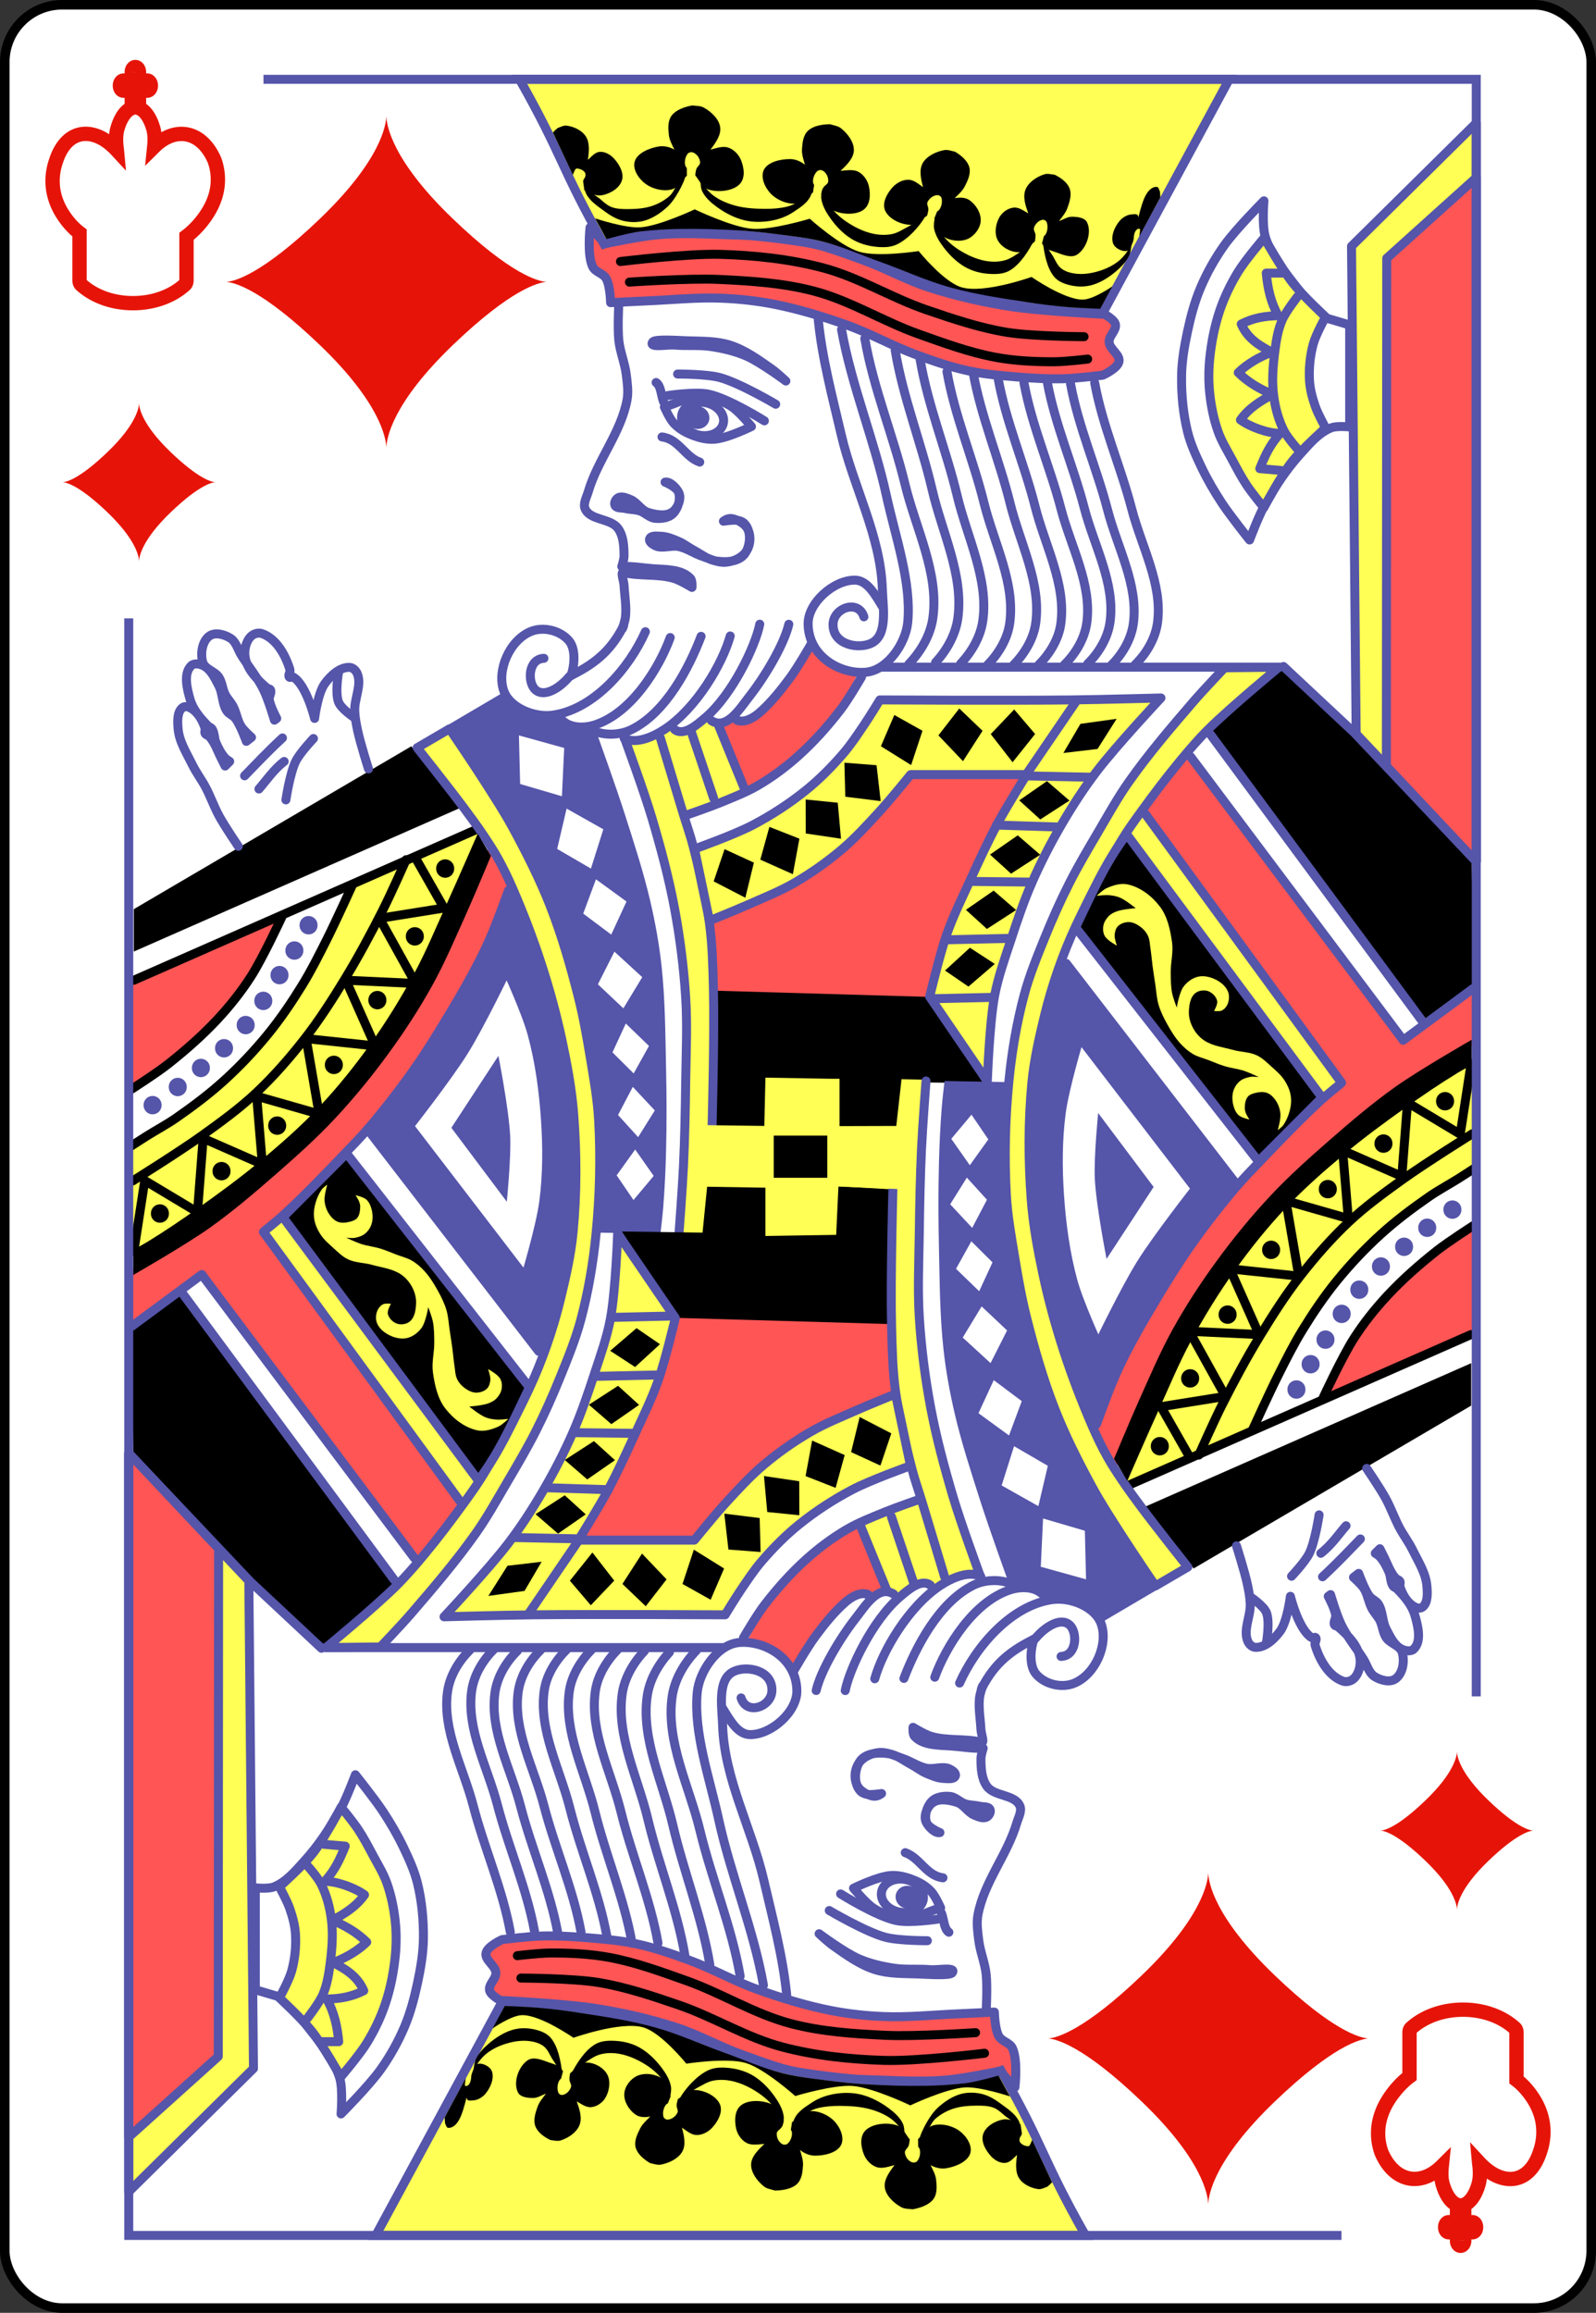 <?xml version="1.0" encoding="UTF-8" standalone="no"?>
<svg xmlns:svg="http://www.w3.org/2000/svg" xmlns="http://www.w3.org/2000/svg" xmlns:xlink="http://www.w3.org/1999/xlink" version="1.0" width="100%" height="100%" viewBox="0 0 167 242" id="svg2" xml:space="preserve">

<rect x="0" y="0" width="167" height="242" fill="#333333" stroke="none"/>

<rect x="0.5" y="0.5" width="166" height="241" rx="6" style="fill:#ffffff;stroke:#000000;stroke-width:1;" id="card"/>

<g id="upleft">
<path style="fill:#e61408;stroke:none" d="m 14.551,42.191 c -0.015,0.468 -0.291,2.218 -3.307,5.114 -2.906,2.786 -4.260,3.120 -4.666,3.151 0.406,0.031 1.760,0.364 4.666,3.151 3.015,2.896 3.291,4.646 3.307,5.109 0.010,-0.463 0.291,-2.213 3.307,-5.109 2.901,-2.786 4.260,-3.120 4.666,-3.151 -0.406,-0.031 -1.765,-0.364 -4.666,-3.151 -3.015,-2.896 -3.297,-4.646 -3.307,-5.114 z" id="fig"/>
<path style="fill:none;stroke:#e61408;stroke-width:1.5px;" d="m 14.157,7.018 a 0.373,0.527 0 0 0 -0.367,0.535 l 0,0.879 -0.870,0 a 0.373,0.527 0 1 0 0,1.054 l 0.870,0 0,1.828 c -0.461,0.163 -0.809,0.603 -1.037,1.006 -0.280,0.494 -0.412,0.966 -0.418,0.988 -0.242,0.697 -0.223,1.517 -0.111,2.359 0.002,0.019 0.007,0.040 0.009,0.060 -0.640,-0.692 -1.335,-1.204 -2.043,-1.479 -0.426,-0.165 -0.856,-0.250 -1.275,-0.243 -0.419,0.007 -0.828,0.108 -1.212,0.313 -0.767,0.409 -1.423,1.249 -1.832,2.498 -0.407,1.156 -0.449,2.274 -0.265,3.241 0.184,0.969 0.579,1.784 1.011,2.442 0.723,1.100 1.446,1.677 1.704,1.873 l 0,4.976 a 0.373,0.527 0 0 0 0.172,0.445 c 1.454,1.308 3.441,1.928 5.425,1.928 1.984,0 3.969,-0.620 5.424,-1.928 a 0.373,0.527 0 0 0 0.172,-0.445 l 0,-4.621 c 0.266,-0.199 1.101,-0.849 1.942,-2.038 0.492,-0.696 0.950,-1.545 1.186,-2.546 0.236,-1.001 0.231,-2.163 -0.183,-3.336 a 0.373,0.527 0 0 0 -0.015,-0.041 c -1.077,-2.475 -2.965,-3.181 -4.677,-2.517 -0.570,0.221 -1.121,0.595 -1.627,1.097 0.074,-0.727 0.066,-1.430 -0.144,-2.038 -0.006,-0.022 -0.138,-0.494 -0.418,-0.988 -0.228,-0.403 -0.575,-0.843 -1.036,-1.006 l 0,-1.828 0.870,0 a 0.373,0.527 0 1 0 0,-1.054 l -0.870,0 0,-0.879 A 0.373,0.527 0 0 0 14.157,7.018 Z"/>
</g>
<use transform="matrix(-1,0,0,-1,167,242)" id="downright" xlink:href="#upleft"/>


<g transform="matrix(0.47,0,0,0.47,-0.63,-5.8)">
<g id="king">
 <path d="m 153.255,287.313 4.696,0.090 1.174,-10.475 1.083,-13.546 0,-18.423 -0.722,-24.473 -2.528,-16.255 -3.251,-10.837 7.224,-1.986 6.682,-3.070 -6.502,-14.991 -1.986,-1.444 -3.793,3.251 -4.696,-0.541 -2.528,1.444 -3.793,1.264 -3.612,-0.722 4.876,14.268 3.251,12.462 3.793,14.449 1.625,16.436 -0.361,28.357 z" id="path5271" style="fill:#ffff55;stroke:none" />
 <path d="m 140.5,177 c 0,0 4.250,11.586 6,17.5 1.949,6.589 3.738,13.245 5,20 1.233,6.604 2.082,13.294 2.5,20 0.383,6.154 0.081,12.333 0,18.5 -0.083,6.334 -0.205,12.671 -0.5,19 -0.232,5.005 -1,15 -1,15" id="path5249" style="fill:none;stroke:#5555aa;stroke-width:2;stroke-linecap:round;stroke-linejoin:round;stroke-opacity:1" />
 <path d="m 220.25,253.5 -18,-0.25 -1.069,10.708 -13.555,-0.583 0.25,-10.625 -14.375,0.125 -0.75,10.75 -12.625,-0.75 0.625,-17.75 0,-13 47.125,1.625 z" id="path4567" style="fill:#000000;stroke:none" />
 <path d="m 159.301,217.517 13.713,-5.679 11.497,-6.372 8.726,-7.757 6.787,-7.341 4.294,-5.540 25.072,0.554 -6.372,11.081 -5.956,12.051 -5.263,13.021 -3.601,12.744 -47.652,-1.385 -0.415,-6.926 z" id="path4565" style="fill:#ff5555;stroke:none" />
 <path d="m 270.845,175.257 15.762,-14.406 16.101,14.915 6.610,6.610 19.660,20.508 0.508,29.152 -11.016,7.966 z" id="path4544" style="fill:#000000;stroke:none" />
 <path d="m 231.332,252.493 3.319,-14.043 2.808,-12.766 39.066,50.300 -6.894,9.447 -10.213,14.298 -5.362,10.213 -4.596,10.468 -4.596,11.234 -5.106,-13.788 -3.830,-11.745 -3.574,-18.639 -2.042,-10.468 0,-9.192 z" id="path4352" style="fill:#5555aa;stroke:none" />
 <path d="m 256.355,347.733 72.514,-31.916 0,9.447 -61.790,36.257 -6.128,-7.660 z" id="path4354" style="fill:#000000;stroke:none" />
 <path d="m 252.570,198.641 3.448,-5.459 43.388,59.479 -3.735,4.022 z" id="path4524" style="fill:#ffff55;stroke:none" />
 <path d="m 256.306,192.894 4.884,-6.608 4.884,-6.321 47.123,63.501 16.378,-11.206 0,12.642 -16.378,10.056 -18.677,15.228 -14.941,15.228 -10.631,14.941 -9.769,17.527 -6.896,15.228 -2.873,6.896 -4.884,-8.907 4.597,-12.068 11.780,-21.263 9.482,-12.930 8.620,-11.493 10.344,-10.056 5.746,-6.321 4.884,-3.735 z" id="path4522" style="fill:#ff5555;stroke:none" />
 <path d="m 296.381,323.413 4.159,-9.550 6.007,-8.472 5.853,-6.623 6.007,-5.391 6.623,-5.083 4.775,-3.543 0,24.493 z" id="path4520" style="fill:#ff5555;stroke:none" />
 <path d="m 251.663,342.408 28.818,-11.831 3.036,-7.627 5.030,-9.204 6.014,-10.602 10.423,-13.304 10.175,-8.467 7.995,-5.018 6.140,-3.650 0.770,-24.694 -3.830,1.802 -11.715,7.660 -14.419,10.814 -12.616,11.265 -11.941,14.644 -9.012,13.743 -8.336,16.672 -6.759,16.447 z" id="path4370" style="fill:#ffff55;stroke:none" />
 <path d="m 251.939,343.272 76.930,-33.839" id="path4356" style="fill:#000000;stroke:#000000;stroke-width:2;stroke-linecap:round;stroke-linejoin:round;stroke-opacity:1" />
 <g id="g5180" transform="translate(0,-512.362)">
 <path d="m 132.702,62.988 c 0,0 -0.708,6.145 0.597,8.767 0.588,1.179 2.333,1.446 2.988,2.590 0.906,1.582 0.996,5.379 0.996,5.379 0,0 5.445,-0.282 8.169,-0.398 5.511,-0.234 11.026,-0.818 16.537,-0.597 4.008,0.160 8.021,0.605 11.955,1.394 5.420,1.087 10.732,2.726 15.940,4.582 5.241,1.868 10.121,4.652 15.342,6.575 3.784,1.394 7.614,2.730 11.556,3.586 3.598,0.781 7.289,1.091 10.958,1.394 3.444,0.284 6.906,0.488 10.361,0.398 2.933,-0.076 8.767,-0.797 8.767,-0.797 0,0 3.267,-1.465 3.586,-2.988 0.334,-1.599 -2.088,-2.753 -2.191,-4.383 -0.089,-1.404 1.737,-2.620 1.394,-3.985 -0.263,-1.048 -2.391,-2.191 -2.391,-2.191 0,0 -14.276,-0.672 -21.320,-1.793 -5.998,-0.954 -11.952,-2.320 -17.733,-4.184 -5.130,-1.653 -9.870,-4.357 -14.943,-6.176 -4.706,-1.687 -9.431,-3.464 -14.346,-4.383 -5.367,-1.003 -10.881,-0.996 -16.338,-1.195 -4.845,-0.177 -9.713,-0.399 -14.545,0 -4.026,0.333 -11.955,1.992 -11.955,1.992 z" transform="translate(0,512.362)" id="path5173" style="fill:#ff5555;stroke:#5555aa;stroke-width:2;stroke-linecap:round;stroke-linejoin:round;stroke-opacity:1" />
 <path d="m 139.476,70.560 c 0,0 14.861,-1.815 22.316,-1.594 7.633,0.227 15.330,1.041 22.714,2.988 8.037,2.120 15.247,6.675 23.113,9.364 5.809,1.986 11.677,3.969 17.733,4.981 5.708,0.954 17.334,0.996 17.334,0.996" transform="translate(0,512.362)" id="path5176" style="fill:none;stroke:#000000;stroke-width:2;stroke-linecap:round;stroke-linejoin:round;stroke-opacity:1" />
 <path d="m 141.469,75.143 c 0,0 13.287,-0.903 19.925,-0.597 7.085,0.326 14.258,0.796 21.120,2.590 8.126,2.124 15.398,6.751 23.312,9.564 5.622,1.998 11.269,4.085 17.135,5.180 4.321,0.806 8.754,1.007 13.150,0.996 2.465,-0.006 7.372,-0.597 7.372,-0.597" transform="translate(0,512.362)" id="path5178" style="fill:none;stroke:#000000;stroke-width:2;stroke-linecap:round;stroke-linejoin:round;stroke-opacity:1" />
 </g>
 <g id="g5185" transform="translate(0,-512.362)">
 <path d="m 117,542.362 c 9.723,17.202 9.077,19.478 18.800,36.680 10.451,-3.776 29.585,-2.729 44.119,-0.480 12.039,1.862 22.844,8.689 34.716,11.423 10.569,2.434 22.242,4.376 32.242,4.376 L 275,542.362 c -53.400,0 -104.599,0 -158,0 z" id="path3931-9" style="fill:#ffff55;stroke:#5555aa;stroke-width:2;stroke-linecap:butt;stroke-opacity:1" />
 <path d="m 171.737,571.199 c 1.638,0.009 3.281,-0.120 4.779,-0.481 0.815,-0.196 1.517,-0.525 2.223,-0.900 1.183,-0.627 2.026,-1.632 3.338,-2.235 -0.579,2.127 -2.458,3.217 -4.110,4.325 -1.484,0.995 -3.214,1.626 -4.997,1.940 -1.918,0.337 -3.976,0.356 -5.895,-0.104 -2.259,-0.542 -4.399,-1.677 -6.248,-3.043 -1.254,-0.927 -2.476,-2.027 -3.144,-3.393 -0.358,-0.733 -0.381,-1.758 -0.371,-2.389 0.716,1.135 1.677,2.472 2.998,3.427 1.328,0.960 3.010,1.668 4.697,2.127 2.187,0.595 4.505,0.716 6.728,0.729 z" id="path4015-4-48" style="fill:#000000;stroke:none" />
 <path d="m 154.243,562.085 c -0.689,-0.565 -0.528,-2.415 0.282,-3.239 0.234,-0.238 0.716,-0.335 1.054,-0.218 0.951,0.330 1.571,1.337 1.628,2.210 0.036,0.549 -0.647,0.958 -0.836,1.484 -0.164,0.456 -0.247,1.419 -0.247,1.419 1.009,1.210 1.482,2.689 2.950,3.156 2.183,0.694 5.334,0.347 6.859,-1.117 1.407,-1.351 1.082,-3.694 0.384,-5.418 -0.472,-1.167 -1.511,-2.373 -2.884,-2.812 -1.243,-0.397 -2.651,0.162 -3.920,0.459 1.154,-1.523 2.458,-3.298 2.146,-5.095 -0.298,-1.721 -1.905,-3.302 -3.643,-4.266 -0.732,-0.405 -1.696,-0.360 -2.558,-0.472 l -5e-5,0 c -1.704,0.309 -3.559,0.961 -4.524,2.173 -0.972,1.221 -0.841,2.919 -0.684,4.397 0.120,1.131 0.726,2.200 1.229,3.261 -1.009,-0.571 -2.285,-0.887 -3.434,-0.702 -2.173,0.350 -4.745,1.460 -5.362,3.242 -0.594,1.717 0.726,3.845 2.332,5.057 1.485,1.120 3.848,1.754 5.759,1.293 1.604,-0.386 2.240,-1.953 3.492,-3.091 z" id="path3933-7-3-8" style="fill:#000000;stroke:none" />
 <path d="m 141.218,571.251 c -1.307,0.009 -2.621,-0.011 -3.814,-0.481 -1.241,-0.489 -2.118,-1.629 -3.246,-2.343 -0.841,-0.533 -1.541,-1.490 -2.616,-1.443 0.462,2.127 2.863,3.625 4.703,4.975 1.191,0.874 2.565,1.626 3.988,1.940 1.530,0.337 3.173,0.356 4.704,-0.104 1.803,-0.542 3.510,-1.677 4.985,-3.043 1.001,-0.927 1.812,-2.171 2.509,-3.393 0.630,-1.106 1.492,-2.890 1.484,-3.521 -1.477,0.116 -2.116,3.298 -3.581,4.559 -1.089,0.937 -2.402,1.668 -3.748,2.127 -1.745,0.595 -3.595,0.716 -5.369,0.729 z" id="path4015-4-48-2" style="fill:#000000;stroke:none" />
 <path d="m 131.161,565.082 c 0.059,-0.681 0.539,-0.673 0.533,-1.503 -0.005,-0.824 -1.217,-1.402 -2.022,-1.353 -0.285,0.017 -0.712,1.148 -0.794,1.429 l -4.436,-9.462 c 0.336,-0.376 0.702,-0.708 1.078,-1.008 0.656,-0.206 1.308,-0.607 1.986,-0.512 1.610,0.224 3.387,1.030 4.270,2.422 0.921,1.452 0.684,3.454 0.457,5.187 0.785,-0.706 1.559,-1.677 2.597,-1.771 1.145,-0.103 2.354,0.573 3.144,1.422 1.166,1.252 2.317,3.189 1.844,4.861 -0.512,1.812 -2.622,3.022 -4.432,3.373 -1.346,0.260 -2.761,-0.420 -3.950,-1.116" id="path3933-7-4-0-9-4" style="fill:#000000;stroke:none" />
 <path d="m 182.592,565.867 c -0.584,-0.673 -0.116,-2.469 0.821,-3.146 0.271,-0.195 0.762,-0.210 1.076,-0.038 0.883,0.485 1.324,1.582 1.235,2.451 -0.056,0.547 -0.799,0.836 -1.073,1.323 -0.238,0.422 -0.481,1.358 -0.481,1.358 0.792,1.362 1.011,2.900 2.379,3.606 2.036,1.051 5.200,1.236 6.949,0.047 1.613,-1.096 1.685,-3.460 1.286,-5.277 -0.270,-1.230 -1.092,-2.593 -2.372,-3.255 -1.159,-0.600 -2.641,-0.283 -3.942,-0.203 1.393,-1.308 2.976,-2.839 2.970,-4.663 -0.006,-1.747 -1.324,-3.575 -2.877,-4.817 -0.653,-0.522 -1.612,-0.639 -2.443,-0.894 l -4e-5,-10e-6 c -1.732,0.019 -3.669,0.350 -4.824,1.384 -1.163,1.041 -1.318,2.737 -1.411,4.220 -0.071,1.135 0.347,2.290 0.665,3.421 -0.899,-0.732 -2.104,-1.257 -3.267,-1.267 -2.201,-0.018 -4.922,0.644 -5.830,2.297 -0.874,1.593 0.071,3.913 1.451,5.376 1.276,1.353 3.500,2.374 5.461,2.240 1.646,-0.112 2.536,-1.550 3.961,-2.462 z" id="path3933-7-3-8-5" style="fill:#000000;stroke:none" />
 <path d="m 195.608,576.710 c 1.415,0.321 2.932,0.387 4.354,0.093 1.250,-0.258 2.347,-1.010 3.483,-1.593 1.290,-0.661 2.459,-1.951 3.778,-2.157 -1.069,1.876 -3.633,4.885 -6.288,6.103 -1.499,0.687 -3.269,0.648 -4.928,0.443 -1.785,-0.220 -3.610,-0.786 -5.187,-1.772 -1.857,-1.161 -3.453,-2.856 -4.730,-4.691 -0.867,-1.245 -1.660,-2.646 -1.893,-4.146 -0.125,-0.805 0.123,-1.794 0.296,-2.396 0.336,1.292 0.836,2.846 1.756,4.137 0.924,1.297 2.226,2.453 3.599,3.372 1.779,1.191 3.705,2.141 5.761,2.607 z" id="path4015-4-48-5" style="fill:#000000;stroke:none" />
 <path d="m 209.980,571.767 c 0.808,-0.312 1.336,-2.079 0.924,-3.095 -0.119,-0.293 -0.506,-0.533 -0.845,-0.528 -0.953,0.012 -1.860,0.756 -2.226,1.549 -0.230,0.499 0.220,1.090 0.196,1.637 -0.021,0.475 -0.296,1.394 -0.296,1.394 -1.322,0.811 -2.272,2.039 -3.727,2.019 -2.165,-0.029 -4.800,-1.326 -5.607,-3.158 -0.744,-1.690 0.387,-3.765 1.623,-5.150 0.836,-0.938 2.183,-1.737 3.545,-1.720 1.233,0.015 2.265,0.970 3.270,1.639 -0.460,-1.771 -0.961,-3.823 -0.038,-5.396 0.884,-1.506 2.864,-2.478 4.737,-2.836 0.788,-0.150 1.617,0.189 2.413,0.351 l 3e-5,0 c 1.382,0.814 2.771,1.992 3.179,3.417 0.410,1.435 -0.318,2.971 -0.990,4.295 -0.514,1.013 -1.432,1.818 -2.256,2.648 1.091,-0.218 2.358,-0.209 3.263,0.409 1.461,0.998 2.646,2.902 2.531,4.669 -0.106,1.632 -1.383,3.309 -2.877,3.975 -1.688,0.753 -4.007,0.439 -5.516,-0.578 -1.266,-0.854 -1.256,-2.507 -1.943,-3.951 z" id="path3933-7-3-8-5-1" style="fill:#000000;stroke:none" />
 <path d="m 220.768,582.785 c 1.390,0.252 2.866,0.245 4.232,-0.116 1.201,-0.318 2.264,-1.068 3.303,-1.759 1.132,-0.752 1.891,-2.307 3.161,-2.577 -0.945,1.925 -2.919,5.234 -5.403,6.638 -1.396,0.789 -3.142,0.804 -4.763,0.680 -1.744,-0.134 -3.545,-0.611 -5.125,-1.520 -1.860,-1.070 -3.494,-2.686 -4.826,-4.457 -0.903,-1.201 -1.743,-2.563 -2.044,-4.049 -0.161,-0.798 0.030,-1.798 0.169,-2.407 0.390,1.274 0.953,2.802 1.910,4.047 0.961,1.251 2.283,2.343 3.662,3.194 1.787,1.104 3.704,1.959 5.723,2.326 z" id="path4015-4-48-5-7" style="fill:#000000;stroke:none" />
 <path d="m 233.757,577.244 c 0.727,-0.397 1.044,-2.210 0.554,-3.177 -0.141,-0.279 -0.529,-0.475 -0.846,-0.435 -0.893,0.114 -1.669,0.951 -1.932,1.779 -0.165,0.521 0.317,1.060 0.349,1.606 0.028,0.474 -0.137,1.418 -0.137,1.418 -1.159,0.948 -1.937,2.307 -3.293,2.407 -1.866,0.137 -4.061,-0.978 -4.968,-2.615 -0.845,-1.525 -0.492,-3.713 0.389,-5.218 0.637,-1.087 1.873,-1.961 3.152,-2.090 1.159,-0.116 2.223,0.722 3.234,1.279 -0.611,-1.712 -1.288,-3.698 -0.581,-5.360 0.677,-1.592 2.437,-2.771 4.158,-3.327 0.724,-0.234 1.536,0.015 2.300,0.091 l 3e-5,0 c 1.379,0.661 2.802,1.684 3.328,3.056 0.530,1.383 0.002,2.988 -0.495,4.376 -0.380,1.063 -1.160,1.961 -1.849,2.875 1.002,-0.334 1.882,-0.976 2.901,-0.957 1.181,0.022 2.798,0.176 3.322,1.235 1.110,2.244 -0.097,5.806 -2.187,7.186 -1.336,0.881 -3.264,0.011 -4.774,-0.520 -1.143,-0.402 -2.275,-0.596 -3.065,-1.958 z" id="path3933-7-3-8-5-1-1" style="fill:#000000;stroke:none" />
 <path d="m 241.159,585.660 c -1.234,-0.104 -2.534,-0.422 -3.520,-1.168 -1.053,-0.797 -1.441,-2.215 -2.222,-3.281 -0.595,-0.812 -0.884,-1.792 -1.877,-2.369 0.275,2.085 0.816,5.594 2.590,7.597 0.936,1.057 2.420,1.557 3.814,1.843 1.499,0.306 3.138,0.298 4.709,-0.180 1.848,-0.563 3.654,-1.708 5.246,-3.077 1.081,-0.929 2.151,-2.027 2.803,-3.380 0.350,-0.726 0.457,-1.735 0.504,-2.355 -0.670,1.126 -1.553,2.454 -2.690,3.411 -1.143,0.962 -2.545,1.681 -3.931,2.155 -1.796,0.614 -3.634,0.958 -5.427,0.806 z" id="path4015-4-48-5-7-1" style="fill:#000000;stroke:none" />
 <path d="m 253.652,578.294 c 0.195,-0.718 0.012,-0.823 0.279,-1.680 0.265,-0.851 0.906,-1.160 1.193,-0.918 0.102,0.085 -0.098,1.356 -0.157,1.666 l 4.691,-8.723 c -0.006,-0.469 -0.038,-0.898 -0.083,-1.298 -0.180,-0.369 -0.298,-0.938 -0.583,-1.001 -0.677,-0.150 -1.603,0.259 -2.380,1.488 -0.810,1.282 -1.360,3.407 -1.828,5.251 -0.070,-0.916 -0.815,-0.665 -1.303,-0.664 -1.086,0.002 -2.202,0.657 -2.897,1.492 -1.088,1.306 -1.954,3.250 -1.476,4.882 0.242,0.830 1.144,1.436 1.972,1.688 0.591,0.180 1.173,0.221 1.842,-0.215" id="path3933-7-4-0-9-4-5" style="fill:#000000;stroke:none" />
 <path d="m 133.829,60.952 c 0,0 6.610,2.205 10.005,2.001 4.261,-0.256 12.166,-4.002 12.166,-4.002 0,0 8.314,3.979 12.806,4.322 4.321,0.329 12.806,-2.241 12.806,-2.241 0,0 6.802,6.107 11.045,7.363 4.221,1.250 13.206,-0.160 13.206,-0.160 0,0 5.578,6.945 9.604,8.084 5.035,1.424 15.528,-2.321 15.528,-2.321 0,0 7.221,5.046 11.365,5.042 2.424,-0.002 6.643,-2.961 6.643,-2.961 l -2.721,5.004 c -5.713,-0.182 -9.991,-0.507 -15.848,-1.407 -5.852,-0.898 -11.740,-1.750 -17.449,-3.323 -5.399,-1.487 -10.513,-3.864 -15.784,-5.754 -4.228,-1.516 -8.357,-3.370 -12.709,-4.482 -3.286,-0.839 -6.680,-1.195 -10.044,-1.634 -2.867,-0.373 -5.748,-0.669 -8.634,-0.847 -4.391,-0.269 -8.796,-0.398 -13.196,-0.328 -2.879,0.045 -5.702,0.222 -8.696,0.560 -2.594,0.292 -7.557,1.705 -7.557,1.705 z" transform="translate(0,512.362)" id="path5126" style="fill:#000000;stroke:none" />
 </g>
 <path d="m 163.961,172.401 c 2.398,0.246 5.29,-0.655 7.935,-3.198 l 6.434,-8.181 4.184,-4.582 3.785,3.387 6.176,2.191 -4.782,9.165 -8.368,8.567 -8.567,6.376 -3.596,2.789 -2.580,-5.778 -1.989,-4.903 -1.398,-4.062 z" id="path5200" style="fill:#ff5555;stroke:none" />
 <g id="g5382" transform="translate(0,-512.362)">
 <path d="m 183.511,595.874 c 0.867,8.681 3.144,17.138 5.119,25.620 2.687,11.541 8.775,22.507 9.150,34.351 0.129,4.087 1.258,10.207 -2.401,12.030 -2.841,1.415 -8.612,0.431 -8.576,-4.137 0.029,-3.742 5.647,-5.674 6.869,-1.713" id="path5202" style="fill:none;stroke:#5555aa;stroke-width:2;stroke-linecap:round;stroke-linejoin:round;stroke-opacity:1" />
 <path d="m 188.692,598.065 c 2.241,12.557 7.242,24.447 9.968,36.890 2.044,9.333 5.603,19.275 4.776,28.265 -0.429,4.663 -4.481,10.695 -9.296,11.132 -5.566,0.505 -12.783,-3.344 -12.890,-10.726 -0.067,-4.673 5.666,-9.809 10.430,-9.771 2.865,0.023 4.636,3.537 6.176,5.977" id="path5204" style="fill:none;stroke:#5555aa;stroke-width:2;stroke-linecap:round;stroke-linejoin:round;stroke-opacity:1" />
 <path d="m 193.872,600.058 c 1.902,11.084 6.317,21.558 8.957,32.472 2.380,9.841 7.591,19.708 6.198,29.737 -0.533,3.843 -2.694,7.508 -5.391,10.317" id="path5206" style="fill:none;stroke:#5555aa;stroke-width:2;stroke-linecap:round;stroke-linejoin:round;stroke-opacity:1" />
 <path d="m 200.631,602.648 c 1.751,10.609 5.821,20.676 8.252,31.134 2.194,9.441 7.004,18.905 5.710,28.512 -0.492,3.657 -2.452,7.170 -4.968,9.892" id="path5206-1" style="fill:none;stroke:#5555aa;stroke-width:1.999;stroke-linecap:round;stroke-linejoin:round;stroke-opacity:1" />
 <path d="m 206.188,604.740 c 1.752,10.347 5.821,20.139 8.252,30.331 2.193,9.194 6.998,18.412 5.710,27.776 -0.492,3.580 -2.472,7.003 -4.968,9.637" id="path5206-1-6" style="fill:none;stroke:#5555aa;stroke-width:1.999;stroke-linecap:round;stroke-linejoin:round;stroke-opacity:1" />
 <path d="m 212.165,607.430 c 1.754,9.999 5.819,19.423 8.252,29.261 2.192,8.865 6.988,17.753 5.710,26.796 -0.491,3.479 -2.498,6.780 -4.968,9.297" id="path5206-1-6-8" style="fill:none;stroke:#5555aa;stroke-width:1.999;stroke-linecap:round;stroke-linejoin:round;stroke-opacity:1" />
 <path d="m 217.951,607.430 c 1.754,9.999 5.819,19.423 8.252,29.261 2.192,8.865 6.988,17.753 5.710,26.796 -0.491,3.479 -2.498,6.780 -4.968,9.297" id="path5206-1-6-8-5" style="fill:none;stroke:#5555aa;stroke-width:1.999;stroke-linecap:round;stroke-linejoin:round;stroke-opacity:1" />
 <path d="m 223.530,608.825 c 1.755,9.795 5.819,19.005 8.252,28.636 2.191,8.673 6.982,17.369 5.710,26.224 -0.491,3.420 -2.515,6.650 -4.968,9.099" id="path5206-1-6-8-5-7" style="fill:none;stroke:#5555aa;stroke-width:1.999;stroke-linecap:round;stroke-linejoin:round;stroke-opacity:1" />
 <path d="m 229.309,609.921 c 1.756,9.622 5.795,18.652 8.252,28.101 2.175,8.363 6.887,16.717 5.740,25.283 -0.470,3.511 -2.454,6.891 -4.997,9.380" id="path5206-1-6-8-5-7-6" style="fill:none;stroke:#5555aa;stroke-width:1.999;stroke-linecap:round;stroke-linejoin:round;stroke-opacity:1" />
 <path d="m 234.489,609.722 c 1.756,9.622 5.795,18.652 8.252,28.101 2.175,8.363 6.887,16.717 5.740,25.283 -0.470,3.511 -2.454,6.891 -4.997,9.380" id="path5206-1-6-8-5-7-6-1" style="fill:none;stroke:#5555aa;stroke-width:1.999;stroke-linecap:round;stroke-linejoin:round;stroke-opacity:1" />
 <path d="m 239.670,610.120 c 1.756,9.622 5.795,18.652 8.252,28.101 2.175,8.363 6.887,16.717 5.740,25.283 -0.470,3.511 -2.454,6.891 -4.997,9.380" id="path5206-1-6-8-5-7-6-1-8" style="fill:none;stroke:#5555aa;stroke-width:1.999;stroke-linecap:round;stroke-linejoin:round;stroke-opacity:1" />
 <path d="m 245.050,609.921 c 1.756,9.622 5.795,18.652 8.252,28.101 2.175,8.363 6.887,16.717 5.740,25.283 -0.470,3.511 -2.454,6.891 -4.997,9.380" id="path5206-1-6-8-5-7-6-1-8-9" style="fill:none;stroke:#5555aa;stroke-width:1.999;stroke-linecap:round;stroke-linejoin:round;stroke-opacity:1" />
 </g>
 <path d="m 193.140,163.054 c 0,0 -2.909,5.004 -4.668,7.293 -2.809,3.657 -5.908,7.125 -9.336,10.211 -2.739,2.465 -5.722,4.693 -8.898,6.564 -2.718,1.601 -5.689,2.737 -8.606,3.938 -2.347,0.966 -7.147,2.625 -7.147,2.625" id="path5396" style="fill:none;stroke:#5555aa;stroke-width:2;stroke-linecap:round;stroke-linejoin:round;stroke-opacity:1" />
 <path d="m 197.808,160.866 88.401,0" id="path5400" style="fill:none;stroke:#5555aa;stroke-width:2;stroke-linecap:round;stroke-linejoin:round;stroke-opacity:1" />
 <path d="m 155.258,175.307 4.959,14.733" id="path5402" style="fill:none;stroke:#5555aa;stroke-width:2;stroke-linecap:round;stroke-linejoin:round;stroke-opacity:1" />
 <path d="m 148.356,176.620 c 0,0 3.392,11.284 5.105,16.921 0.724,2.384 1.564,4.735 2.188,7.147 1.467,5.678 2.861,11.401 3.646,17.213 0.652,4.827 0.752,9.717 0.875,14.587 0.252,10.062 -0.291,30.196 -0.291,30.196 l 0,0" id="path5404" style="fill:none;stroke:#5555aa;stroke-width:2;stroke-linecap:round;stroke-linejoin:round;stroke-opacity:1" />
 <path d="m 155.952,201.341 c 0,0 8.836,-3.143 12.973,-5.319 4.165,-2.191 8.150,-4.779 11.816,-7.731 3.026,-2.437 5.777,-5.226 8.314,-8.169 1.727,-2.003 3.182,-4.229 4.668,-6.418 1.226,-1.808 3.501,-5.543 3.501,-5.543 0,0 28.495,0.157 42.741,0 6.614,-0.072 19.839,-0.437 19.839,-0.437 0,0 -9.905,10.585 -14.295,16.338 -2.831,3.709 -5.377,7.641 -7.731,11.670 -2.479,4.243 -4.743,8.624 -6.710,13.128 -1.845,4.226 -3.318,8.610 -4.755,12.992 -1.324,4.038 -2.782,8.065 -3.559,12.243 -1.158,6.237 -1.604,18.963 -1.604,18.963 l -12.837,-18.818 c 0,0 2.206,-9.339 3.792,-13.858 1.420,-4.048 3.321,-7.914 5.105,-11.816 1.999,-4.370 3.996,-8.749 6.272,-12.983 1.982,-3.687 6.418,-10.794 6.418,-10.794 l -25.820,0 c 0,0 -4.576,5.641 -7.031,8.314 -2.692,2.932 -5.386,5.894 -8.431,8.460 -3.228,2.721 -6.707,5.169 -10.357,7.293 -3.252,1.892 -6.771,3.287 -10.211,4.813 -2.888,1.282 -8.752,3.646 -8.752,3.646 z" id="path5406" style="fill:#ffff55;stroke:#5555aa;stroke-width:2;stroke-linecap:round;stroke-linejoin:round;stroke-opacity:1" />
 <path d="M 240.930,168.461 229.901,184.644" id="path5408" style="fill:none;stroke:#5555aa;stroke-width:2;stroke-linecap:round;stroke-linejoin:round;stroke-opacity:1" />
 <path d="m 244.343,185.373 -14.004,-0.291" id="path5410" style="fill:none;stroke:#5555aa;stroke-width:2;stroke-linecap:round;stroke-linejoin:round;stroke-opacity:1" />
 <path d="m 223.191,196.022 14.004,0.437" id="path5412" style="fill:none;stroke:#5555aa;stroke-width:2;stroke-linecap:round;stroke-linejoin:round;stroke-opacity:1" />
 <path d="m 217.794,208.567 12.399,0.145" id="path5414" style="fill:none;stroke:#5555aa;stroke-width:2;stroke-linecap:round;stroke-linejoin:round;stroke-opacity:1" />
 <path d="m 212.542,221.550 13.128,-0.291" id="path5416" style="fill:none;stroke:#5555aa;stroke-width:2;stroke-linecap:round;stroke-linejoin:round;stroke-opacity:1" />
 <path d="m 209.187,234.679 12.691,-0.291" id="path5418" style="fill:none;stroke:#5555aa;stroke-width:2;stroke-linecap:round;stroke-linejoin:round;stroke-opacity:1" />
 <path d="m 258.581,365.405 c 0,0 -5.189,-7.648 -7.673,-11.544 -2.205,-3.459 -4.460,-6.897 -6.418,-10.503 -3.062,-5.637 -5.974,-11.385 -8.314,-17.359 -2.580,-6.587 -4.538,-13.417 -6.272,-20.276 -1.105,-4.373 -1.888,-8.824 -2.625,-13.274 -0.778,-4.694 -1.634,-9.398 -1.896,-14.150 -0.466,-8.450 -0.254,-16.961 0.583,-25.382 0.636,-6.398 1.710,-12.780 3.365,-18.993 1.180,-4.433 2.936,-8.699 4.658,-12.953 1.640,-4.054 3.423,-8.058 5.397,-11.961 2.013,-3.983 4.303,-7.822 6.564,-11.670 2.167,-3.688 4.245,-7.443 6.710,-10.940 4.423,-6.275 9.430,-12.126 14.441,-17.942 2.204,-2.558 6.866,-7.449 6.866,-7.449 l 12.097,-0.135 c 0,0 -10.688,8.839 -15.608,13.712 -2.226,2.205 -4.270,4.591 -6.272,7.002 -3.057,3.681 -5.944,7.503 -8.752,11.378 -1.519,2.096 -3.034,4.203 -4.376,6.418 -3.741,6.177 -7.146,12.570 -10.211,19.109 -1.462,3.120 -2.752,6.326 -3.890,9.579 -1.212,3.464 -2.261,6.992 -3.121,10.561 -1.169,4.854 -2.285,9.752 -2.761,14.723 -0.830,8.664 -0.802,17.432 -0.145,26.111 0.423,5.596 1.455,11.141 2.625,16.629 1.211,5.684 2.751,11.304 4.541,16.833 1.851,5.719 4.008,11.346 6.398,16.863 1.011,2.334 2.117,4.633 3.355,6.856 0.978,1.756 2.088,3.436 3.209,5.105 1.416,2.109 2.919,4.160 4.438,6.196 3.344,4.481 10.294,13.247 10.294,13.247 z" id="path5420" style="fill:#ffff55;stroke:#5555aa;stroke-width:2;stroke-linecap:round;stroke-linejoin:round;stroke-opacity:1" />
 <path d="m 287.085,160.720 15.754,14.733 7.877,8.314 18.672,19.693" id="path5424" style="fill:none;stroke:#5555aa;stroke-width:2;stroke-linecap:round;stroke-linejoin:round;stroke-opacity:1" />
 <path d="M 330,39.720 302.230,67.158 303.262,175.722 330,204.019 Z" id="path5426" style="fill:#ffff55;stroke:#5555aa;stroke-width:2;stroke-linecap:round;stroke-linejoin:round;stroke-opacity:1" />
 <path d="M 309.989,182.893 310.070,69.840 330,51.891 330,204.17 Z" id="path5428" style="fill:#ff5555;stroke:#5555aa;stroke-width:2;stroke-linecap:round;stroke-linejoin:round;stroke-opacity:1" />
 <path d="m 301.818,84.693 -5.570,-1.650 c 0,0 -4.052,-3.954 -5.776,-6.189 -2.831,-3.670 -6.051,-7.331 -7.426,-11.759 -0.795,-2.563 -0.312,-8.045 -0.312,-8.045 0,0 -6.251,6.289 -8.812,9.885 -2.106,2.957 -3.902,6.162 -5.315,9.507 -1.312,3.106 -2.182,6.398 -2.888,9.696 -0.700,3.270 -1.282,6.601 -1.324,9.945 -0.052,4.134 0.342,8.317 1.324,12.334 0.673,2.754 1.873,5.363 3.094,7.922 1.315,2.757 2.862,5.408 4.538,7.962 1.886,2.874 6.189,8.252 6.189,8.252 0,0 1.951,-5.211 3.300,-7.633 2.283,-4.099 4.889,-8.080 8.045,-11.552 2.001,-2.202 4.040,-4.681 6.807,-5.776 1.280,-0.506 4.126,-0.206 4.126,-0.206 z" id="path5430" style="fill:none;stroke:#5555aa;stroke-width:2;stroke-linecap:round;stroke-linejoin:round;stroke-opacity:1" />
 <path d="m 296.454,107.593 c 0,0 -1.702,-3.087 -2.277,-4.744 -0.651,-1.875 -1.187,-3.829 -1.303,-5.810 -0.159,-2.719 0.128,-5.499 0.842,-8.128 0.577,-2.128 2.739,-6.022 2.739,-6.022 0,0 -5.105,-4.741 -7.253,-7.466 -2.474,-3.139 -6.411,-10.134 -6.411,-10.134 0,0 -4.184,4.894 -5.850,7.633 -1.665,2.736 -3.071,5.660 -4.086,8.699 -1.132,3.392 -1.819,6.946 -2.186,10.504 -0.267,2.599 -0.281,5.241 0,7.839 0.311,2.869 0.894,5.736 1.856,8.458 0.768,2.174 2.006,4.155 3.094,6.189 1.046,1.955 2.073,3.929 3.300,5.776 1.151,1.734 3.796,4.959 3.796,4.959 0,0 3.774,-7.072 6.237,-10.209 2.189,-2.788 7.501,-7.541 7.501,-7.541 z" id="path5432" style="fill:#ffff55;stroke:#5555aa;stroke-width:2;stroke-linecap:round;stroke-linejoin:round;stroke-opacity:1" />
 <path d="m 290.265,78.298 c 0,0 -2.668,3.398 -3.507,5.363 -0.936,2.194 -1.312,4.607 -1.614,6.974 -0.411,3.236 -0.672,6.549 -0.251,9.784 0.349,2.683 1.065,5.371 2.277,7.790 0.824,1.646 3.318,4.415 3.318,4.415" id="path5434" style="fill:none;stroke:#5555aa;stroke-width:2;stroke-linecap:round;stroke-linejoin:round;stroke-opacity:1" />
 <path d="m 287.583,73.140 c -1.444,0 -2.888,0 -4.332,0 0.311,3.412 1.038,6.659 2.681,9.489 -2.917,0.036 -5.584,0.488 -8.252,1.856 1.480,3.477 4.542,5.041 6.854,6.272 -2.616,0.875 -5.649,2.667 -7.517,4.542 2.225,2.204 4.951,3.742 7.676,4.864 -2.699,1.386 -5.399,3.105 -7.184,5.656 2.168,1.585 6.083,3.003 8.834,3.007 -2.261,2.529 -3.275,4.726 -4.538,7.839 1.581,0.137 3.163,0.275 4.744,0.412" id="path5438" style="fill:none;stroke:#5555aa;stroke-width:2;stroke-linecap:round;stroke-linejoin:round;stroke-opacity:1" />
 <path d="m 162.397,128.377 c 0,0 2.497,-0.384 3.353,-0.164 0.855,0.219 1.295,0.550 1.670,1.102 0.671,0.987 0.877,2.311 0.736,3.505 -0.150,1.277 -0.645,2.711 -1.638,3.479 -1.565,1.209 -3.822,1.210 -5.726,0.935 -1.839,-0.265 -3.392,-1.553 -5.041,-2.429 -1.114,-0.592 -2.117,-1.412 -3.274,-1.910 -1.280,-0.551 -2.615,-1.135 -4.006,-1.169 -0.854,-0.020 -2.236,-0.259 -2.510,0.596 -0.206,0.645 0.686,1.226 1.265,1.513 1.565,0.774 3.520,-0.185 5.221,0.183 1.858,0.402 3.478,1.585 5.285,2.182 1.695,0.560 3.408,1.467 5.190,1.307 1.468,-0.131 3.020,-0.742 4.087,-1.827 0.720,-0.732 1.168,-1.818 1.265,-2.858 0.099,-1.077 -0.120,-2.285 -0.746,-3.131 -0.787,-1.063 -2.440,-1.825 -3.392,-1.911 -0.951,-0.086 -1.740,0.598 -1.740,0.598 z" id="path4106-4-7" style="fill:#5555aa;stroke:#5555aa;stroke-width:1.999;stroke-linecap:round;stroke-linejoin:round;stroke-opacity:1" />
 <path d="m 149.401,119.682 c 1.104,-0.241 2.548,1.298 3.050,2.295 0.657,1.305 -0.143,3.330 -1.249,4.223 -1.490,1.203 -3.816,0.760 -5.612,0.198 -1.500,-0.469 -2.396,-2.243 -3.857,-2.838 -0.883,-0.360 -1.992,-0.877 -2.816,-0.381 -0.487,0.292 -0.910,1.093 -0.675,1.634 0.332,0.767 1.507,0.545 2.281,0.732 1.064,0.258 2.191,0.202 3.237,0.537 1.187,0.379 2.146,1.527 3.381,1.647 1.399,0.135 3.086,-0.052 4.086,-1.101 1.079,-1.132 1.688,-3.155 1.175,-4.672 -0.415,-1.229 -3.001,-2.273 -3.001,-2.273 z" id="path4103-3-9" style="fill:#5555aa;stroke:#5555aa;stroke-width:1.999;stroke-linecap:round;stroke-linejoin:round;stroke-opacity:1" />
 <path d="m 139.107,79.799 c 0,0 -0.295,5.555 0,8.309 0.278,2.592 1.345,5.056 1.661,7.645 0.228,1.870 0.513,3.798 0.166,5.650 -1.362,7.271 -6.554,13.344 -8.642,20.442 -0.364,1.240 -1.206,2.648 -0.664,3.822 1.186,2.570 5.656,2.025 7.312,4.321 1.227,1.700 1.327,4.052 1.329,6.149 7.3e-4,0.793 -0.498,2.326 -0.498,2.326 2.492,-0.117 4.790,0.336 7.146,0.498 2.801,0.193 6.253,0.083 8.143,2.160 0.453,0.498 0.332,1.994 0.332,1.994 0,0 -2.564,-1.568 -3.988,-1.994 -3.634,-1.086 -7.503,-0.428 -11.301,-1.329 -0.649,-0.153 0.116,1.883 0.166,2.825 0.123,2.326 0.561,4.662 0.332,6.980 -0.09,0.909 -0.664,2.659 -0.664,2.659" id="path5505" style="fill:none;stroke:#5555aa;stroke-width:2;stroke-linecap:round;stroke-linejoin:round;stroke-opacity:1" />
 <path d="m 146.643,88.483 c 0.493,-0.721 5.264,-0.359 7.882,-0.269 3.150,0.108 6.381,0.01 9.370,0.973 3.395,1.094 6.368,3.267 9.286,5.320 1.117,0.786 3.118,2.659 3.118,2.659 0,0 -5.603,-4.165 -8.808,-5.564 -2.472,-1.078 -5.174,-1.700 -7.880,-2.111 -2.645,-0.401 -5.396,-0.091 -8.071,-0.330 -1.645,-0.146 -5.844,0.708 -4.896,-0.676 z" id="path4087-7-5" style="fill:none;stroke:#5555aa;stroke-width:2;stroke-linecap:round;stroke-linejoin:round;stroke-opacity:1" />
 <path d="m 152.197,95.614 c 0,0 6.369,-0.038 9.407,0.783 4.432,1.199 12.431,5.935 12.431,5.935" id="path5525" style="fill:none;stroke:#5555aa;stroke-width:2;stroke-linecap:round;stroke-linejoin:round;stroke-opacity:1" />
 <path d="m 149.951,100.404 c 0,0 6.151,-0.933 9.133,-0.311 4.495,0.937 12.431,5.935 12.431,5.935" id="path5525-4" style="fill:none;stroke:#5555aa;stroke-width:2;stroke-linecap:round;stroke-linejoin:round;stroke-opacity:1" />
 <path d="m 148.725,109.613 c 3.695,0.447 5.151,4.479 8.399,5.599" id="path5556" style="fill:none;stroke:#5555aa;stroke-width:2;stroke-linecap:round;stroke-linejoin:round;stroke-opacity:1" />
 <path d="m 168.635,107.294 c 0,0 -2.622,-3.200 -4.305,-4.346 -1.245,-0.848 -2.675,-1.485 -4.151,-1.780 -1.939,-0.387 -3.984,-0.278 -5.936,0.062 -1.231,0.215 -2.358,0.842 -3.547,1.237 -0.481,0.159 -1.450,0.458 -1.450,0.458 0,0 1.129,2.572 2.058,3.593 0.908,0.998 2.095,1.789 3.309,2.333 1.768,0.791 3.710,1.382 5.636,1.282 2.940,-0.152 8.385,-2.840 8.385,-2.840 z" id="path4091-2-4-3" style="fill:none;stroke:#5555aa;stroke-width:2;stroke-linecap:round;stroke-linejoin:round;stroke-opacity:1" />
 <path d="m 153.101,104.890 a 4.714,3.678 11.019 1 1 9.313,1.440 4.714,3.678 11.019 1 1 -9.313,-1.440 z" id="path4093-4-2-1" style="fill:none;stroke:#5555aa;stroke-width:2;stroke-linecap:round;stroke-linejoin:round;stroke-opacity:1" />
 <path d="m 154.886,105.030 a 1.710,1.531 14.621 1 1 3.376,0.522 1.710,1.531 14.621 1 1 -3.376,-0.522 z" id="path4095-5-7-2" style="fill:#5555aa;stroke:#5555aa;stroke-width:2;stroke-linecap:round;stroke-linejoin:round;stroke-opacity:1" />
 <path d="m 147.410,97.495 c 1.094,0.729 1.094,2.828 1.642,4.243" id="path5582" style="fill:none;stroke:#5555aa;stroke-width:2;stroke-linecap:round;stroke-linejoin:round;stroke-opacity:1" />
 <path d="m 238.078,179.973 3.803,-6.488 8.055,-1.118 -4.251,6.712 z" id="path4201" style="fill:#000000;stroke:none" />
 <path d="m 228.256,190.525 6.171,-4.283 5.004,4.325 -6.495,4.206 z" id="path4201-1" style="fill:#000000;stroke:none" />
 <path d="m 221.750,202.590 6.171,-4.283 5.004,4.325 -6.495,4.206 z" id="path4201-1-7" style="fill:#000000;stroke:none" />
 <path d="m 216.380,214.896 6.171,-4.283 5.004,4.325 -6.495,4.206 z" id="path4201-1-4" style="fill:#000000;stroke:none" />
 <path d="m 211.734,228.405 5.536,-5.078 5.542,3.609 -5.867,5.045 z" id="path4201-1-0" style="fill:#000000;stroke:none" />
 <path d="m 221.912,175.770 5.218,-5.484 4.658,5.467 -5.016,6.286 z" id="path4201-1-9" style="fill:#000000;stroke:none" />
 <path d="m 210.262,176.051 4.638,-5.983 5.187,4.968 -4.356,6.761 z" id="path4201-1-9-4" style="fill:#000000;stroke:none" />
 <path d="m 197.454,178.471 2.993,-6.953 6.265,3.512 -2.525,7.636 z" id="path4201-1-9-8" style="fill:#000000;stroke:none" />
 <path d="m 189.531,189.707 -0.202,-7.567 7.161,0.557 0.913,7.990 z" id="path4201-1-9-82" style="fill:#000000;stroke:none" />
 <path d="m 180.730,197.897 -0.026,-7.570 7.146,0.723 0.727,8.010 z" id="path4201-1-9-45" style="fill:#000000;stroke:none" />
 <path d="m 170.612,203.723 2.016,-7.297 6.686,2.624 -1.459,7.909 z" id="path4201-1-9-5" style="fill:#000000;stroke:none" />
 <path d="m 160.225,208.556 2.427,-7.170 6.526,2.999 -1.906,7.813 z" id="path4201-1-9-1" style="fill:#000000;stroke:none" />
 <path d="m 238.717,226.823 37.790,49.015" id="path4313" style="fill:#ffff55;stroke:#5555aa;stroke-width:2;stroke-linecap:round;stroke-linejoin:round;stroke-opacity:1" />
 <path d="m 295.666,256.683 -43.480,-58.597 c -4.996,6.604 -7.893,13.507 -11.391,20.711 l 40.710,52.085 z" id="path4333" style="fill:#000000;stroke:#5555aa;stroke-width:2;stroke-linecap:round;stroke-linejoin:round;stroke-opacity:1" />
 <path d="m 256.303,193.523 43.703,59.867" id="path4335" style="fill:#ffff55;stroke:#5555aa;stroke-width:2;stroke-linecap:round;stroke-linejoin:round;stroke-opacity:1" />
 <path d="m 266.405,180.801 47.144,62.859" id="path4337" style="fill:#ffff55;stroke:#5555aa;stroke-width:2;stroke-linecap:round;stroke-linejoin:round;stroke-opacity:1" />
 <path d="m 270.895,175.937 47.405,64.155" id="path4339" style="fill:#ffff55;stroke:#5555aa;stroke-width:2;stroke-linecap:round;stroke-linejoin:round;stroke-opacity:1" />
 <path d="m 313.723,243.921 15.541,-11.485" id="path4341" style="fill:#ffff55;stroke:#5555aa;stroke-width:2;stroke-linecap:round;stroke-linejoin:round;stroke-opacity:1" />
 <path d="m 299.781,253.612 c 0,0 -2.845,2.285 -4.190,3.517 -4.681,4.290 -9.065,8.897 -13.470,13.470 -1.959,2.034 -3.937,4.056 -5.763,6.210 -3.506,4.137 -6.833,8.434 -9.951,12.871 -2.856,4.065 -5.449,8.312 -8.006,12.572 -2.166,3.610 -4.278,7.258 -6.211,10.999 -1.075,2.081 -2.075,4.204 -2.993,6.360 -1.368,3.213 -3.741,9.788 -3.741,9.788" id="path4343" style="fill:none;stroke:#5555aa;stroke-width:2;stroke-linecap:round;stroke-linejoin:round;stroke-opacity:1" />
 <path d="m 241.710,243.287 25.817,33.674 c 0,0 -8.544,10.897 -12.197,16.763 -3.592,5.767 -9.503,18.034 -9.503,18.034 0,0 -4.274,-9.301 -5.612,-14.218 -1.691,-6.212 -2.558,-12.658 -2.993,-19.082 -0.412,-6.098 -0.418,-12.273 0.374,-18.334 0.749,-5.728 4.115,-16.837 4.115,-16.837 z" id="path4345" style="fill:#ffffff;stroke:#5555aa;stroke-width:2;stroke-linecap:round;stroke-linejoin:round;stroke-opacity:1" />
 <path d="m 245.826,260.124 c 0,0 -0.977,9.727 -0.748,14.592 0.283,6.018 2.620,17.885 2.620,17.885 l 10.475,-16.014 z" id="path4347" style="fill:#5555aa;stroke:none" />
 <path d="m 247.681,210.080 c 1.455,-0.649 3.146,-1.185 4.704,-0.850 2.845,0.611 5.437,2.625 7.193,4.945 1.687,2.229 2.303,5.174 2.697,7.943 0.317,2.227 -0.324,4.494 -0.299,6.744 0.016,1.501 0.02,3.020 0.299,4.496 0.214,1.133 1.049,3.297 1.049,3.297 0,0 0.524,-3.342 1.498,-4.646 0.796,-1.065 1.995,-1.973 3.297,-2.248 1.342,-0.282 2.832,0.110 4.046,0.749 1.062,0.559 2.088,1.438 2.547,2.547 0.338,0.816 0.303,1.821 0,2.651 -0.238,0.654 -0.723,1.286 -1.346,1.597 -0.521,0.260 -1.745,0.097 -1.745,0.097 0,0 0.875,-1.484 0.694,-2.248 -0.232,-0.984 -1.134,-1.883 -2.098,-2.191 -0.920,-0.294 -2.120,-0.093 -2.847,0.542 -1.070,0.936 -1.294,2.625 -1.348,4.046 -0.047,1.234 0.320,2.505 0.899,3.596 0.596,1.125 1.480,2.151 2.547,2.847 1.892,1.233 4.267,1.496 6.444,2.098 1.728,0.477 3.623,0.432 5.245,1.198 1.255,0.593 2.266,1.616 3.297,2.547 1.022,0.923 2.089,1.846 2.847,2.997 0.627,0.953 1.119,2.029 1.348,3.147 0.190,0.929 0.182,1.916 0,2.847 -0.279,1.429 -0.803,2.860 -1.648,4.046 -0.308,0.432 -1.198,1.049 -1.198,1.049 0,0 0.703,-2.385 0.599,-3.596 -0.090,-1.054 -0.454,-2.121 -1.049,-2.997 -0.483,-0.712 -1.140,-1.400 -1.950,-1.695 -0.844,-0.307 -1.825,-0.179 -2.695,0.046 -0.583,0.151 -1.221,0.379 -1.595,0.852 -0.523,0.660 -0.625,1.601 -0.648,2.444 -0.011,0.408 0.105,0.816 0.249,1.198 0.188,0.501 0.791,1.397 0.791,1.397 0,0 -1.753,-0.376 -2.393,-0.947 -0.633,-0.565 -0.993,-1.424 -1.198,-2.248 -0.254,-1.017 -0.301,-2.142 0,-3.147 0.252,-0.839 0.773,-1.637 1.450,-2.195 0.639,-0.527 1.482,-0.799 2.296,-0.951 0.638,-0.119 1.948,0.046 1.948,0.046 0,0 -2.163,-1.021 -3.297,-1.395 -1.415,-0.466 -2.921,-0.611 -4.346,-1.049 -1.224,-0.375 -2.401,-0.890 -3.596,-1.348 -1.152,-0.441 -2.386,-0.718 -3.447,-1.348 -1.066,-0.634 -2.016,-1.476 -2.847,-2.397 -1.131,-1.255 -2.024,-2.720 -2.847,-4.196 -0.773,-1.386 -1.493,-2.825 -1.948,-4.346 -0.449,-1.502 -0.509,-3.095 -0.749,-4.646 -0.208,-1.347 -0.418,-2.695 -0.599,-4.046 -0.167,-1.246 -0.251,-2.504 -0.449,-3.746 -0.160,-1.006 -0.156,-2.079 -0.599,-2.997 -0.369,-0.766 -0.960,-1.447 -1.648,-1.948 -0.742,-0.540 -1.629,-1.031 -2.547,-1.049 -0.869,-0.016 -1.828,0.289 -2.448,0.899 -0.495,0.488 -0.693,1.254 -0.75,1.948 -0.065,0.813 0.500,2.397 0.500,2.397 0,0 -2.133,-1.143 -2.697,-2.144 -0.387,-0.688 -0.453,-1.576 -0.299,-2.351 0.157,-0.790 0.631,-1.526 1.198,-2.098 0.488,-0.492 1.145,-0.813 1.798,-1.049 1.329,-0.480 4.184,-0.698 4.184,-0.698 0,0 -2.201,-1.795 -3.489,-2.347 -0.782,-0.335 -1.644,-0.481 -2.493,-0.550 -0.895,-0.073 -2.691,0.147 -2.691,0.147 0,0 1.341,-1.319 2.183,-1.695 z" id="path4349" style="fill:#ffff55;stroke:none" />
 <path d="m 329.380,285.176 c 0,0 -5.578,3.566 -8.170,5.617 -3.874,3.066 -7.613,6.341 -10.979,9.958 -2.725,2.929 -5.239,6.082 -7.404,9.447 -2.698,4.193 -6.894,13.277 -6.894,13.277" id="path4358" style="fill:none;stroke:#000000;stroke-width:2;stroke-linecap:round;stroke-linejoin:round;stroke-opacity:1" />
 <path d="m 280.250,330.536 c 0,0 3.706,-8.164 5.723,-12.166 1.706,-3.386 3.404,-6.787 5.393,-10.017 2.327,-3.781 4.824,-7.477 7.629,-10.920 2.973,-3.649 6.220,-7.093 9.702,-10.261 3.355,-3.052 6.999,-5.788 10.724,-8.377 2.133,-1.482 4.439,-2.701 6.638,-4.085 1.199,-0.754 3.574,-2.298 3.574,-2.298" id="path4360" style="fill:none;stroke:#000000;stroke-width:2;stroke-linecap:round;stroke-linejoin:round;stroke-opacity:1" />
 <path d="m 329.125,264.749 c 0,0 -10.537,6.584 -15.575,10.213 -4.081,2.939 -8.177,5.905 -11.846,9.346 -3.956,3.710 -7.542,7.824 -10.878,12.102 -3.280,4.206 -6.158,8.722 -8.936,13.277 -3.034,4.975 -5.793,10.120 -8.426,15.320 -1.869,3.693 -5.227,11.266 -5.227,11.266" id="path4362" style="fill:none;stroke:#000000;stroke-width:2;stroke-linecap:round;stroke-linejoin:round;stroke-opacity:1" />
 <path d="m 252.313,342.041 c 0,0 4.511,-10.358 6.850,-15.500 2.411,-5.302 4.625,-10.710 7.404,-15.830 2.918,-5.375 6.146,-10.598 9.702,-15.575 3.446,-4.823 7.172,-9.470 11.234,-13.788 4.044,-4.299 8.495,-8.211 13.022,-12.000 4.424,-3.704 9.087,-7.121 13.788,-10.468 3.749,-2.669 7.563,-5.257 11.490,-7.660 C 326.846,250.580 329,249.429 329,249.429 l 0,-5.617 c 0,0 -11.557,6.622 -16.981,10.468 -5.183,3.674 -10.024,7.820 -14.809,12.000 -4.489,3.921 -8.947,7.905 -13.022,12.256 -4.298,4.589 -8.291,9.476 -12.000,14.554 -3.523,4.823 -6.797,9.845 -9.702,15.064 -2.796,5.022 -5.039,10.335 -7.404,15.575 -1.995,4.422 -5.723,13.383 -5.723,13.383 z" id="path4364" style="fill:#000000;stroke:none" />
 <path d="m 266.262,336.836 -6.453,-11.328 14.354,-2.300 -8.035,-14.490 15.527,0.722 -6.499,-14.624 15.346,1.624 -2.888,-16.791 13.902,3.972 -1.263,-15.166 13.180,5.777 1.263,-16.429 11.735,7.041 2.433,-15.750" id="path4368" style="fill:none;stroke:#000000;stroke-width:2;stroke-linecap:round;stroke-linejoin:round;stroke-opacity:1" />
 <path d="m 325.057,257.497 a 2,2.000 0 1 1 -3.999,0 2,2.000 0 1 1 3.999,0 z" id="path4372" style="fill:#000000;stroke:none" />
 <path d="m 311.341,266.932 a 2,2.000 0 1 1 -3.999,0 2,2.000 0 1 1 3.999,0 z" id="path4372-1" style="fill:#000000;stroke:none" />
 <path d="m 298.949,277.071 a 2,2.000 0 1 1 -3.999,0 2,2.000 0 1 1 3.999,0 z" id="path4372-15" style="fill:#000000;stroke:none" />
 <path d="m 286.332,290.589 a 2,2.000 0 1 1 -3.999,0 2,2.000 0 1 1 3.999,0 z" id="path4372-2" style="fill:#000000;stroke:none" />
 <path d="m 276.644,305.008 a 2,2.000 0 1 1 -3.999,0 2,2.000 0 1 1 3.999,0 z" id="path4372-7" style="fill:#000000;stroke:none" />
 <path d="m 268.308,319.202 a 2,2.000 0 1 1 -3.999,0 2,2.000 0 1 1 3.999,0 z" id="path4372-6" style="fill:#000000;stroke:none" />
 <path d="m 261.549,334.298 a 2,2.000 0 1 1 -3.999,0 2,2.000 0 1 1 3.999,0 z" id="path4372-14" style="fill:#000000;stroke:none" />
 <path d="m 291.965,321.681 a 2,2.000 0 1 1 -3.999,0 2,2.000 0 1 1 3.999,0 z" id="path4372-1-2" style="fill:#5555aa;stroke:none" />
 <path d="m 295.119,316.048 a 2,2.000 0 1 1 -3.999,0 2,2.000 0 1 1 3.999,0 z" id="path4372-1-2-3" style="fill:#5555aa;stroke:none" />
 <path d="m 298.434,310.574 a 2,2.000 0 1 1 -3.999,0 2,2.000 0 1 1 3.999,0 z" id="path4372-1-2-2" style="fill:#5555aa;stroke:none" />
 <path d="m 302.039,304.840 a 2,2.000 0 1 1 -3.999,0 2,2.000 0 1 1 3.999,0 z" id="path4372-1-2-21" style="fill:#5555aa;stroke:none" />
 <path d="m 305.964,299.455 a 2,2.000 0 1 1 -3.999,0 2,2.000 0 1 1 3.999,0 z" id="path4372-1-2-6" style="fill:#5555aa;stroke:none" />
 <path d="m 310.781,294.295 a 2,2.000 0 1 1 -3.999,0 2,2.000 0 1 1 3.999,0 z" id="path4372-1-2-8" style="fill:#5555aa;stroke:none" />
 <path d="m 315.934,289.905 a 2,2.000 0 1 1 -3.999,0 2,2.000 0 1 1 3.999,0 z" id="path4372-1-2-5" style="fill:#5555aa;stroke:none" />
 <path d="m 321.086,285.669 a 2,2.000 0 1 1 -3.999,0 2,2.000 0 1 1 3.999,0 z" id="path4372-1-2-7" style="fill:#5555aa;stroke:none" />
 <path d="m 326.689,281.629 a 2,2.000 0 1 1 -3.999,0 2,2.000 0 1 1 3.999,0 z" id="path4372-1-2-61" style="fill:#5555aa;stroke:none" />
 <g id="g4536" transform="translate(0,-512.362)">
 <path d="m 276.620,356.480 c 0,0 1.805,5.657 2.426,8.556 0.306,1.430 0.576,2.880 0.638,4.342 0.120,2.812 -1.677,5.867 -0.510,8.428 0.289,0.635 0.962,1.249 1.660,1.277 2.182,0.085 4.186,-1.824 5.491,-3.575 1.617,-2.171 2.298,-7.790 2.298,-7.790 0,0 1.783,7.399 4.725,9.195 0.254,0.155 0.691,-0.218 0.893,0 0.377,0.407 -0.287,1.128 -0.127,1.660 0.978,3.253 3.039,6.956 6.257,8.045 0.792,0.268 1.833,-0.049 2.426,-0.638 1.157,-1.149 1.567,-3.119 1.277,-4.725 -0.494,-2.731 -2.740,-4.967 -4.853,-6.768 -0.217,-0.185 -0.630,-0.131 -0.766,-0.383 -0.346,-0.641 0.349,-1.448 0.255,-2.171 -0.194,-1.497 -1.660,-4.214 -1.660,-4.214 l 0.510,-0.383 c 0,0 1.366,4.619 2.426,6.768 1.321,2.679 3.234,5.023 4.853,7.534 0.850,1.32 1.218,3.132 2.554,3.959 1.311,0.811 3.327,1.384 4.597,0.510 1.667,-1.146 2.098,-3.931 1.532,-5.874 -0.455,-1.561 -2.675,-1.966 -3.575,-3.320 -0.753,-1.132 -0.789,-2.618 -1.404,-3.831 -0.486,-0.958 -1.287,-1.731 -1.787,-2.681 -0.747,-1.420 -0.922,-3.118 -1.787,-4.469 -0.600,-0.938 -2.298,-2.426 -2.298,-2.426 l 1.149,-0.893 c 0,0 1.285,3.607 2.426,5.108 0.511,0.672 1.450,0.954 1.915,1.660 1.081,1.641 0.875,3.878 1.787,5.619 0.873,1.666 1.759,3.639 3.448,4.469 0.802,0.394 2.039,0.621 2.681,0 1.806,-1.746 0.948,-5.119 0.255,-7.534 -0.651,-2.269 -2.312,-4.182 -3.959,-5.874 -0.255,-0.262 -0.682,-0.339 -0.893,-0.638 -0.615,-0.867 -0.470,-2.088 -0.893,-3.065 -0.531,-1.225 -1.151,-2.453 -2.043,-3.448 -0.284,-0.316 -1.021,-0.766 -1.021,-0.766 l 1.021,-1.021 c 0,0 0.503,1.025 0.766,1.532 0.868,1.673 1.451,3.551 2.681,4.980 0.277,0.322 0.831,0.385 1.021,0.766 0.171,0.342 -0.116,0.784 0,1.149 0.558,1.743 1.595,3.574 3.192,4.469 0.521,0.292 1.309,0.486 1.787,0.127 1.289,-0.966 1.154,-3.119 1.021,-4.725 -0.237,-2.875 -1.923,-5.454 -3.192,-8.045 -0.847,-1.731 -2.036,-3.276 -2.937,-4.980 -1.121,-2.121 -1.909,-4.410 -3.065,-6.513 -1.263,-2.297 -4.214,-6.640 -4.214,-6.640" transform="translate(0,512.362)" id="path4526" style="fill:none;stroke:#5555aa;stroke-width:2;stroke-linecap:round;stroke-linejoin:round;stroke-opacity:1" />
 <path d="m 280.069,368.101 c 0,0 2.616,1.802 3.192,3.192 0.879,2.123 0,6.896 0,6.896" transform="translate(0,512.362)" id="path4528" style="fill:none;stroke:#5555aa;stroke-width:2;stroke-linecap:round;stroke-linejoin:round;stroke-opacity:1" />
 <path d="m 295.011,349.583 c 0,0 -0.880,5.911 -2.171,8.556 -0.944,1.936 -3.959,5.108 -3.959,5.108" transform="translate(0,512.362)" id="path4530" style="fill:none;stroke:#5555aa;stroke-width:2;stroke-linecap:round;stroke-linejoin:round;stroke-opacity:1" />
 <path d="m 301.013,352.010 c -1.532,1.745 -3.320,4.384 -5.619,6.130" transform="translate(0,512.362)" id="path4532" style="fill:none;stroke:#5555aa;stroke-width:2;stroke-linecap:round;stroke-linejoin:round;stroke-opacity:1" />
 <path d="m 304.206,354.947 c -2.639,2.696 -4.849,5.106 -8.428,8.428" transform="translate(0,512.362)" id="path4534" style="fill:none;stroke:#5555aa;stroke-width:2;stroke-linecap:round;stroke-linejoin:round;stroke-opacity:1" />
 </g>
 <g id="g4553" style="stroke:#5555aa;stroke-opacity:1" transform="translate(0,-512.362)">
 <path d="m 181.908,155.760 c 0,0 -2.961,5.158 -4.731,7.540 -2.006,2.700 -4.073,5.320 -6.637,7.603 -1.347,1.200 -3.446,2.465 -5.115,1.777 -0.294,-0.121 -0.419,-0.857 -0.419,-0.857" transform="translate(0,512.362)" id="path5398" style="fill:none;stroke:#5555aa;stroke-width:2;stroke-linecap:round;stroke-linejoin:round;stroke-opacity:1" />
 <path d="m 140.137,664.080 c -3.008,5.973 -6.949,8.698 -11.985,11.178 -2.059,2.509 -5.582,4.828 -7.617,3.008 -1.803,-1.612 -1.663,-6.865 1.896,-7.006" id="path4075-2" style="fill:none;stroke:#5555aa;stroke-width:2;stroke-linecap:round;stroke-linejoin:round;stroke-opacity:1" />
 <path d="m 145.022,665.335 c -3.583,8.091 -11.489,17.330 -20.669,18.584 -3.998,0.545 -9.480,-1.586 -10.842,-5.384 -1.628,-4.542 1.228,-11.207 5.919,-13.211 2.923,-1.248 6.712,-0.212 8.600,2.050 1.659,1.988 1.111,5.985 0.420,7.756" id="path4078-76" style="fill:none;stroke:#5555aa;stroke-width:2;stroke-linecap:round;stroke-linejoin:round;stroke-opacity:1" />
 <path d="m 150.550,666.634 c -2.460,6.782 -8.676,16.903 -16.870,19.478 -2.604,0.818 -6.283,0.729 -7.940,-2.011" id="path4081-1" style="fill:none;stroke:#5555aa;stroke-width:2;stroke-linecap:round;stroke-linejoin:round;stroke-opacity:1" />
 <path d="m 157.423,666.364 c -2.598,6.807 -7.726,16.907 -15.447,20.739 -2.730,1.354 -6.607,1.469 -9.143,-0.084" id="path4081-2-42" style="fill:none;stroke:#5555aa;stroke-width:1.999;stroke-linecap:round;stroke-linejoin:round;stroke-opacity:1" />
 <path d="m 163.911,666.288 c -1.750,6.237 -7.495,16.029 -14.505,20.706 -2.589,1.728 -6.547,3.501 -9.120,2.011" id="path4081-2-4-3" style="fill:none;stroke:#5555aa;stroke-width:1.999;stroke-linecap:round;stroke-linejoin:round;stroke-opacity:1" />
 <path d="m 170.486,663.662 c -0.927,4.745 -6.041,15.661 -12.185,20.872 -1.842,1.562 -4.757,4.124 -6.771,2.582" id="path4081-2-4-5-2" style="fill:none;stroke:#5555aa;stroke-width:1.999;stroke-linecap:round;stroke-linejoin:round;stroke-opacity:1" />
 <path d="m 176.954,663.674 c -0.976,4.220 -4.969,11.210 -8.856,16.177 -2.039,2.605 -5.003,7.479 -8.409,5.276" id="path4081-2-4-5-5-2" style="fill:none;stroke:#5555aa;stroke-width:2;stroke-linecap:round;stroke-linejoin:round;stroke-opacity:1" />
 </g>
 <path d="m 161.324,173.860 5.877,14.398" id="path4563" style="fill:#000000;stroke:#5555aa;stroke-width:2;stroke-linecap:round;stroke-linejoin:round;stroke-opacity:1" />
 <g transform="matrix(-1,0,0,-1,360,1052.362)" id="g4659-8">
 <path d="m 211.625,253 14.125,0.25 c 0,0 -1.065,9.819 -1.125,14.75 -0.057,4.797 0.214,9.606 0.75,14.375 0.462,4.118 1.391,8.171 2.125,12.25 0.644,3.587 1.185,7.197 2,10.75 1.129,4.926 2.431,9.820 4,14.625 1.162,3.560 2.488,7.073 4,10.5 2.241,5.080 4.726,10.064 7.5,14.875 2.510,4.355 5.344,8.522 8.25,12.625 1.940,2.740 6.125,8 6.125,8 l -12.579,7.407 c 0,0 -2.150,-3.254 -3.795,-4.157 -2.089,-1.147 -4.752,-0.580 -7.045,-1.235 -1.927,-0.551 -3.706,-1.531 -5.577,-2.25 -1.563,-0.599 -4.721,-1.719 -4.721,-1.719 0,0 -4.161,-11.566 -6.030,-17.420 -2.073,-6.493 -4.205,-12.985 -5.75,-19.625 -1.102,-4.737 -1.974,-9.539 -2.5,-14.375 -0.811,-7.463 -0.833,-14.994 -1,-22.5 -0.139,-6.290 -0.158,-12.585 0,-18.875 0.104,-4.128 0.302,-8.257 0.625,-12.375 0.153,-1.963 0.625,-5.875 0.625,-5.875 z" transform="translate(0,512.362)" id="path4569-9" style="fill:#5555aa;stroke:none" />
 <path d="m 213.125,265.875 4.5,-5.375 3.75,5.5 -4.125,5.75 z" transform="translate(0,512.362)" id="path4571-8" style="fill:#ffffff;stroke:none" />
 <path d="m 212.880,792.810 3.713,-5.945 4.474,4.928 -3.289,6.265 z" id="path4571-2-4" style="fill:#ffffff;stroke:none" />
 <path d="m 214.179,807.168 3.406,-6.126 4.719,4.694 -2.967,6.424 z" id="path4571-2-7-1" style="fill:#ffffff;stroke:none" />
 <path d="m 215.673,822.477 4.207,-6.933 5.670,5.346 -3.678,7.272 z" id="path4571-2-9-43" style="fill:#ffffff;stroke:none" />
 <path d="m 219.181,839.317 3.401,-7.362 6.235,4.674 -2.837,7.640 z" id="path4571-2-9-5-9" style="fill:#ffffff;stroke:none" />
 <path d="m 224.338,855.402 2.763,-8.747 7.517,4.374 -2.103,8.979 z" id="path4571-2-9-4-8" style="fill:#ffffff;stroke:none" />
 <path d="m 233.051,873.503 0.508,-10.748 9.303,2.730 0.266,10.816 z" id="path4571-2-9-4-3-8" style="fill:#ffffff;stroke:none" />
 </g>
 <path d="m 60,30 270,0 0,360 0,0" id="path6635-0-9" style="fill:none;stroke:#5555aa;stroke-width:2;stroke-linecap:butt;stroke-opacity:1" />
 <path d="M 158.374,262.930 172,263.5 l 0.5,-10.75 15.75,-0.25 0,10.75 13.583,0.222 0.041,13.708 L 188.5,277 l -0.25,10.75 -16.090,-0.277 -0.048,-10.514 -13.361,0.041 z" id="path5269" style="fill:#ffff55;stroke:none" />
 <rect width="11.920" height="9.392" x="174.478" y="265.458" id="rect5291" style="fill:#010000;stroke:none" />
 </g>
 <use height="100%" width="100%" transform="matrix(-1,0,0,-1,360,540.000)" id="use4376" xlink:href="#king" y="0" x="0" />
 </g>

<g transform="translate(26,-21)"><use transform="matrix(2.1,0,0,2.1,-16.13,-55.46)" xlink:href="#fig"/></g>
<g transform="translate(112,163)"><use transform="matrix(2.1,0,0,-2.1,-16.13,156.25)" xlink:href="#fig"/></g>

</svg>
